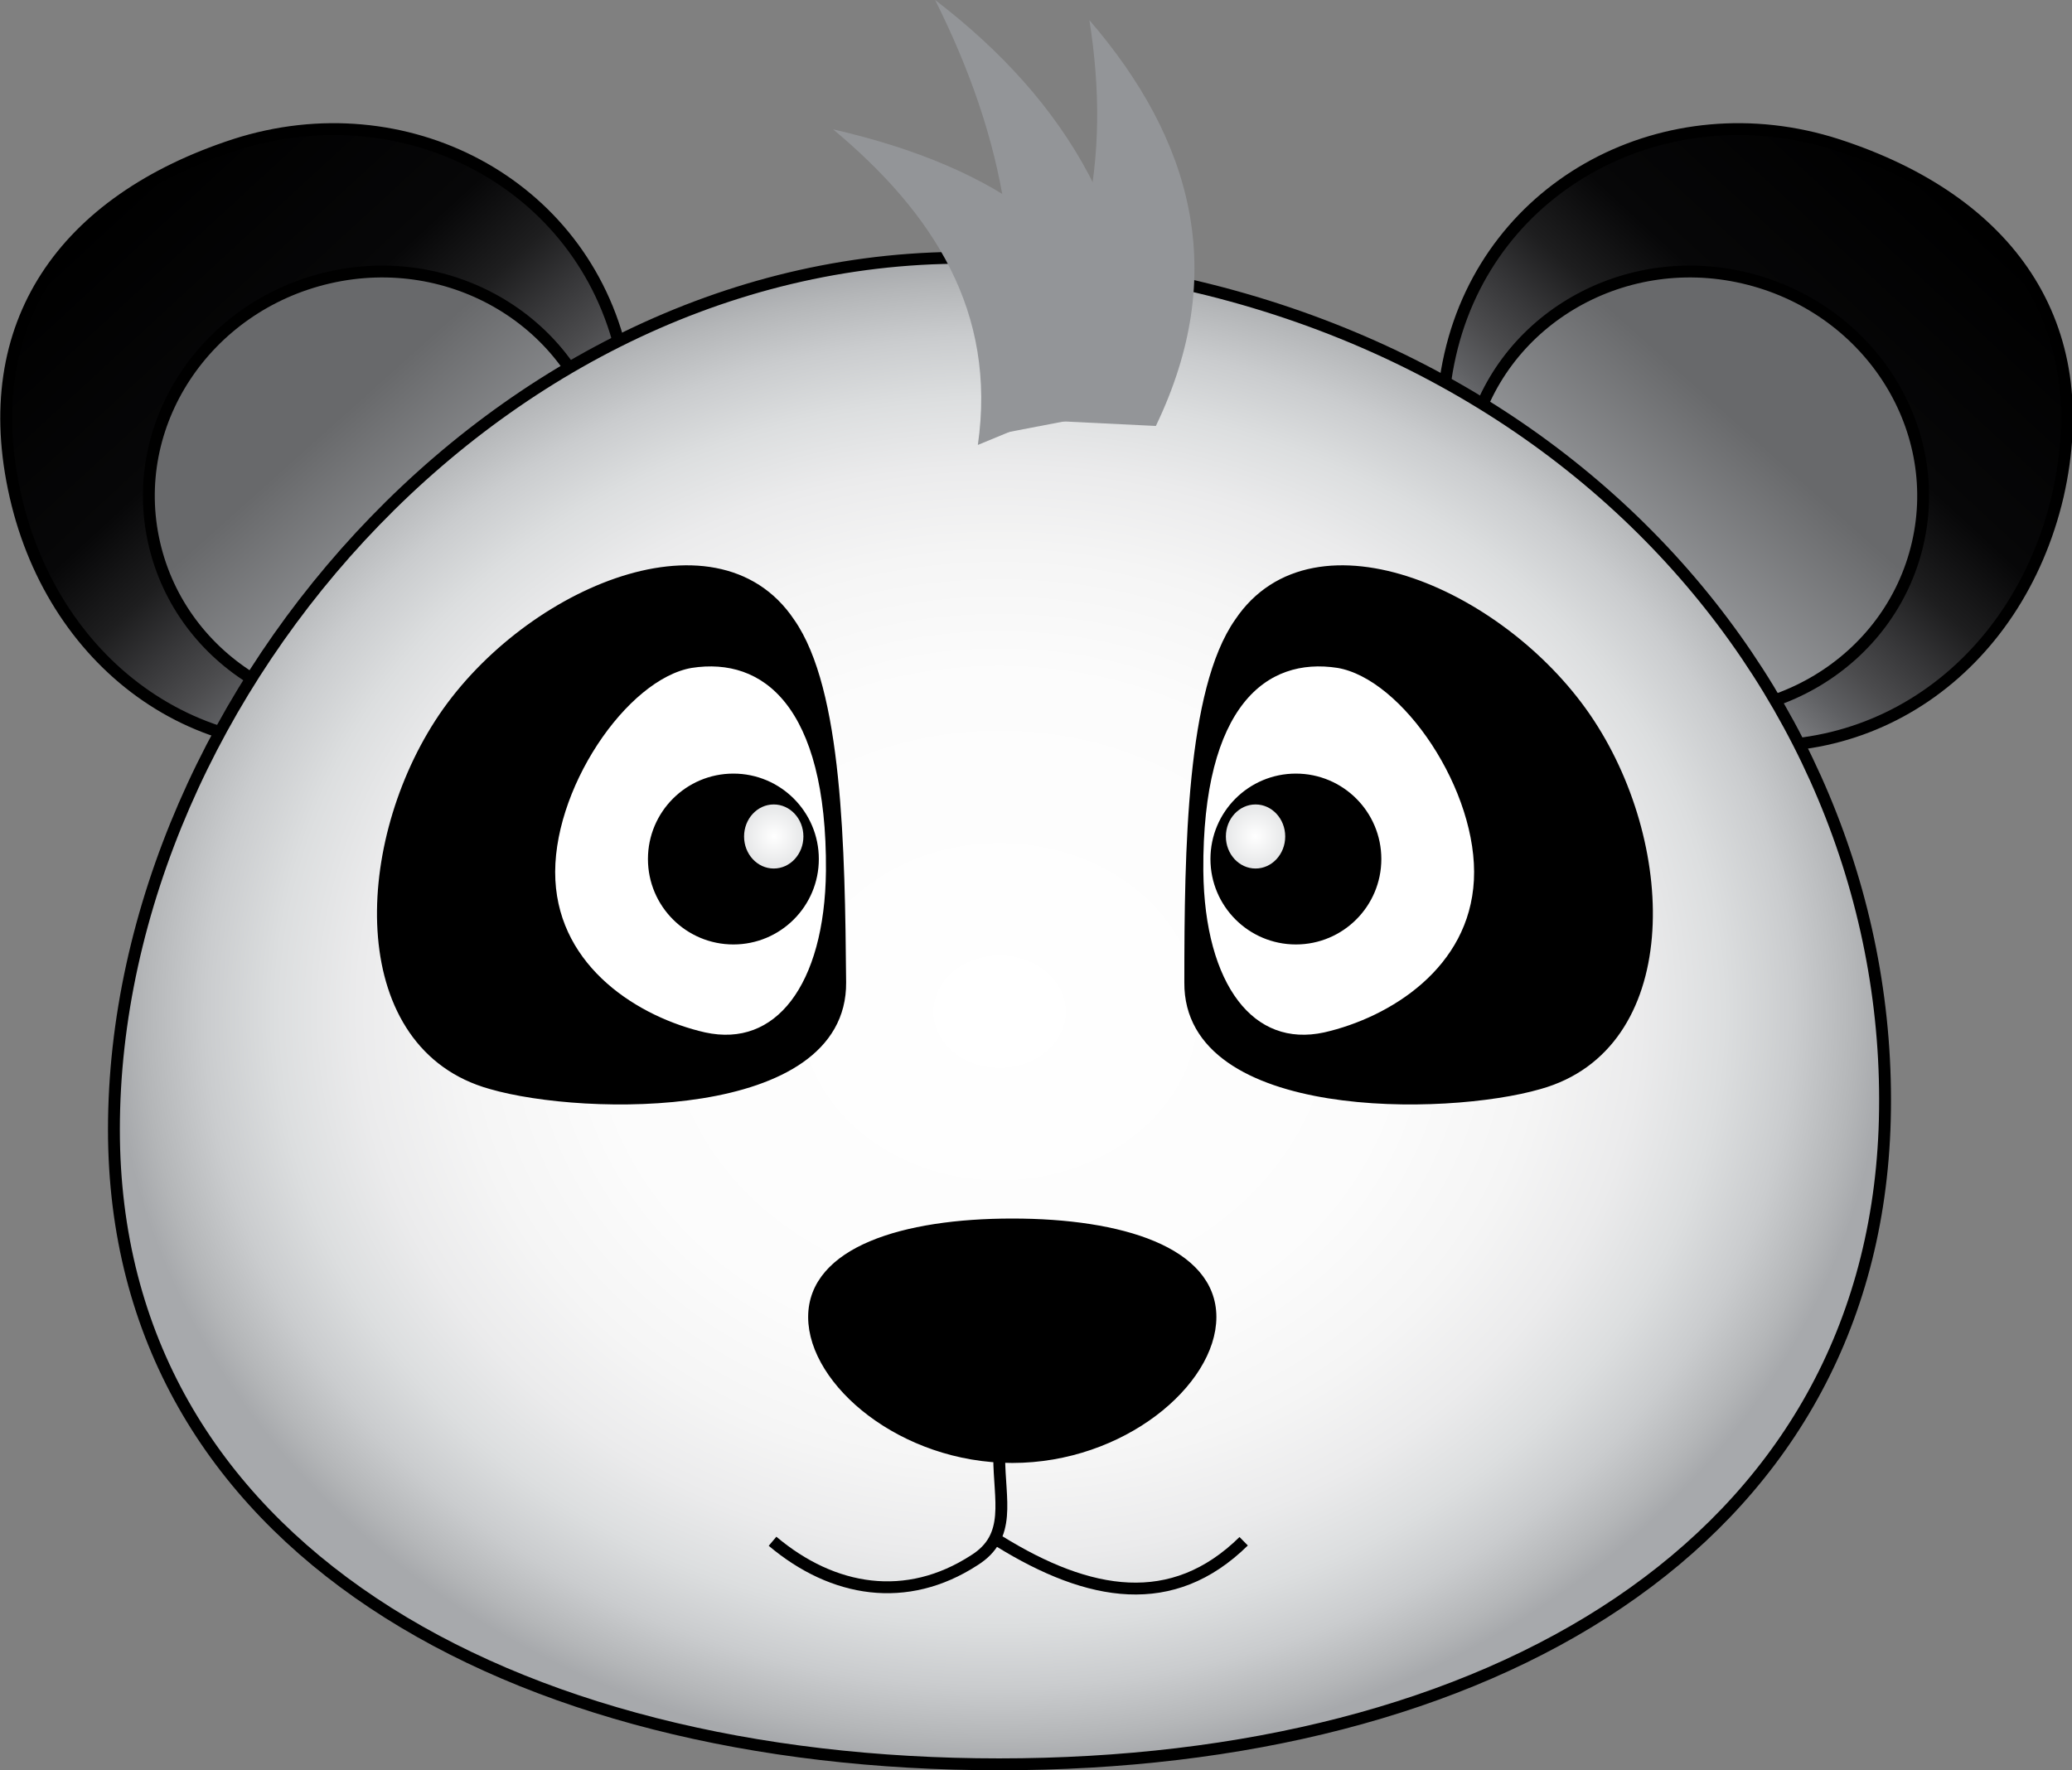 <?xml version="1.0" encoding="utf-8"?>
<!-- Generator: Adobe Illustrator 19.0.0, SVG Export Plug-In . SVG Version: 6.00 Build 0)  -->
<svg version="1.1" id="Layer_1" xmlns="http://www.w3.org/2000/svg" xmlns:xlink="http://www.w3.org/1999/xlink" x="0px" y="0px"
	 viewBox="0 0 174.6 149.2" style="enable-background:new 0 0 174.6 149.2;" xml:space="preserve">
<rect x="0" y="0" width="174.6" height="149.2" fill="#808080" stroke="none"/>
<style type="text/css">
	.st0{fill:url(#outer_ear_3_);stroke:#000000;stroke-miterlimit:10;}
	.st1{fill:url(#inner_3_);stroke:#000000;stroke-miterlimit:10;}
	.st2{fill:url(#outer_ear_4_);stroke:#000000;stroke-miterlimit:10;}
	.st3{fill:url(#inner_4_);stroke:#000000;stroke-miterlimit:10;}
	.st4{fill:url(#head_1_);stroke:#000000;stroke-miterlimit:10;}
	.st5{stroke:#000000;stroke-miterlimit:10;}
	.st6{fill:#FFFFFF;stroke:#000000;stroke-miterlimit:10;}
	.st7{fill:url(#white_fluid_2_);}
	.st8{fill:url(#white_fluid_3_);}
	.st9{fill:none;stroke:#000000;stroke-miterlimit:10;}
	.st10{fill:#939598;}
</style>
<g id="ear_2_">
	
		<linearGradient id="outer_ear_3_" gradientUnits="userSpaceOnUse" x1="-12.306" y1="212.228" x2="-59.772" y2="184.824" gradientTransform="matrix(0.21 0.92 0.929 -0.213 -150.017 111.83)">
		<stop  offset="0" style="stop-color:#FFFFFF"/>
		<stop  offset="7.380247e-003" style="stop-color:#F4F4F5"/>
		<stop  offset="4.767627e-002" style="stop-color:#CECFD1"/>
		<stop  offset="9.308982e-002" style="stop-color:#AAACAF"/>
		<stop  offset="0.142" style="stop-color:#8D8F92"/>
		<stop  offset="0.195" style="stop-color:#757679"/>
		<stop  offset="0.254" style="stop-color:#5F6063"/>
		<stop  offset="0.32" style="stop-color:#4C4C4E"/>
		<stop  offset="0.397" style="stop-color:#38383A"/>
		<stop  offset="0.493" style="stop-color:#1E1E1F"/>
		<stop  offset="0.627" style="stop-color:#070708"/>
		<stop  offset="1" style="stop-color:#000000"/>
	</linearGradient>
	<path id="outer_ear_2_" class="st0" d="M31.9,62.2c14.6-3.3,23.8-17.8,20.5-32.3S34.1,7.6,19.8,12.2C5.4,16.9-2,27.3,1.3,41.8
		S17.3,65.5,31.9,62.2z"/>
	
		<linearGradient id="inner_3_" gradientUnits="userSpaceOnUse" x1="-37.776" y1="188.258" x2="-17.533" y2="199.945" gradientTransform="matrix(0.214 0.936 0.975 -0.223 -149.816 112.309)">
		<stop  offset="9.318995e-002" style="stop-color:#68696B"/>
		<stop  offset="0.996" style="stop-color:#A7A9AC"/>
	</linearGradient>
	<path id="inner_2_" class="st1" d="M36,59.6c10.4-2.4,17-12.4,14.7-22.4c-2.3-10-12.6-16.2-23-13.8S10.7,35.8,13,45.8
		S25.6,62,36,59.6z"/>
</g>
<g id="ear_1_">
	
		<linearGradient id="outer_ear_4_" gradientUnits="userSpaceOnUse" x1="19.595" y1="350.24" x2="-27.87" y2="322.836" gradientTransform="matrix(-0.21 0.92 -0.929 -0.213 459.613 111.83)">
		<stop  offset="0" style="stop-color:#FFFFFF"/>
		<stop  offset="7.380247e-003" style="stop-color:#F4F4F5"/>
		<stop  offset="4.767627e-002" style="stop-color:#CECFD1"/>
		<stop  offset="9.308982e-002" style="stop-color:#AAACAF"/>
		<stop  offset="0.142" style="stop-color:#8D8F92"/>
		<stop  offset="0.195" style="stop-color:#757679"/>
		<stop  offset="0.254" style="stop-color:#5F6063"/>
		<stop  offset="0.32" style="stop-color:#4C4C4E"/>
		<stop  offset="0.397" style="stop-color:#38383A"/>
		<stop  offset="0.493" style="stop-color:#1E1E1F"/>
		<stop  offset="0.627" style="stop-color:#070708"/>
		<stop  offset="1" style="stop-color:#000000"/>
	</linearGradient>
	<path id="outer_ear_1_" class="st2" d="M142.7,62.2c-14.6-3.3-23.8-17.8-20.5-32.3c3.3-14.5,18.3-22.3,32.6-17.7
		c14.5,4.7,21.9,15.1,18.6,29.6C170,56.3,157.3,65.5,142.7,62.2z"/>
	
		<linearGradient id="inner_4_" gradientUnits="userSpaceOnUse" x1="-6.404" y1="319.857" x2="13.839" y2="331.545" gradientTransform="matrix(-0.214 0.936 -0.975 -0.223 459.413 112.309)">
		<stop  offset="9.318995e-002" style="stop-color:#68696B"/>
		<stop  offset="0.996" style="stop-color:#A7A9AC"/>
	</linearGradient>
	<path id="inner_1_" class="st3" d="M138.6,59.6c-10.4-2.4-17-12.4-14.7-22.4s12.6-16.2,23-13.8s17,12.4,14.7,22.4
		S149,62,138.6,59.6z"/>
</g>
<radialGradient id="head_1_" cx="84.219" cy="93.684" r="77.37" gradientTransform="matrix(0.965 0 0 0.82 2.959 8.445)" gradientUnits="userSpaceOnUse">
	<stop  offset="0" style="stop-color:#FFFFFF"/>
	<stop  offset="0.448" style="stop-color:#FCFCFC"/>
	<stop  offset="0.609" style="stop-color:#F5F5F5"/>
	<stop  offset="0.724" style="stop-color:#EBEBEC"/>
	<stop  offset="0.817" style="stop-color:#DCDEDF"/>
	<stop  offset="0.897" style="stop-color:#CACCCE"/>
	<stop  offset="0.966" style="stop-color:#B4B6B8"/>
	<stop  offset="1" style="stop-color:#A7A9AC"/>
</radialGradient>
<path id="head" class="st4" d="M158.8,95.2c-1.4,35-33.4,53.5-74.6,53.5S9.6,130.3,9.6,95.2c0-36.9,33.8-75.4,74.6-73.4
	C130.9,24.3,160.2,58.8,158.8,95.2z"/>
<g id="eye_1_">
	<g id="XMLID_1_">
		<path id="eye" class="st5" d="M70.8,82.8c0.1,11.1-21.5,10.8-29.4,8.5C29.9,88.1,30.2,71.7,37.1,61s23.1-17.9,29.4-8.5
			C70.5,58.2,70.7,71.5,70.8,82.8z"/>
		<path id="ref" class="st6" d="M70.1,73.4c-0.1,9.8-4.4,15.5-10.8,14.1c-5.7-1.3-12.6-5.6-13-13.3c-0.4-7.7,6.1-17.4,11.9-18.4
			C64.6,54.8,70.2,59.3,70.1,73.4z"/>
		<circle id="pupil" class="st5" cx="61.8" cy="72.4" r="6.7"/>
		<radialGradient id="white_fluid_2_" cx="65.235" cy="70.487" r="2.575" gradientUnits="userSpaceOnUse">
			<stop  offset="0" style="stop-color:#FFFFFF"/>
			<stop  offset="1" style="stop-color:#E6E7E8"/>
		</radialGradient>
		<ellipse id="white_fluid" class="st7" cx="65.2" cy="70.5" rx="2.5" ry="2.7"/>
	</g>
	<g id="XMLID_7_">
		<path id="eye_2_" class="st5" d="M100.3,82.8c-0.1,11.1,21.5,10.8,29.4,8.5c11.4-3.2,11.2-19.6,4.2-30.3
			c-7-10.7-23.1-17.9-29.4-8.5C100.5,58.2,100.3,71.5,100.3,82.8z"/>
		<path id="ref_1_" class="st6" d="M100.9,73.4c0.1,9.8,4.4,15.5,10.8,14.1c5.7-1.3,12.6-5.6,13-13.3c0.4-7.7-6.1-17.4-11.9-18.4
			C106.4,54.8,100.8,59.3,100.9,73.4z"/>
		<circle id="pupil_1_" class="st5" cx="109.2" cy="72.4" r="6.7"/>
		
			<radialGradient id="white_fluid_3_" cx="146.671" cy="70.487" r="2.575" gradientTransform="matrix(-1 0 0 1 252.454 0)" gradientUnits="userSpaceOnUse">
			<stop  offset="0" style="stop-color:#FFFFFF"/>
			<stop  offset="1" style="stop-color:#E6E7E8"/>
		</radialGradient>
		<ellipse id="white_fluid_1_" class="st8" cx="105.8" cy="70.5" rx="2.5" ry="2.7"/>
	</g>
</g>
<path id="Nose" class="st5" d="M102,111c0,5.4-7.5,11.8-16.7,11.8s-16.7-6.4-16.7-11.8s7.5-7.8,16.7-7.8S102,105.6,102,111z"/>
<g id="Mouth">
	<path id="mouth2" class="st9" d="M84.2,122.8c0,3.6,1.1,6.7-2.1,8.7c-5.7,3.7-11.9,2.7-17-1.6"/>
	<path id="mouth1" class="st9" d="M104.8,129.9c-6,5.9-13,4.7-20.6,0"/>
</g>
<g id="Hair">
	<path id="XMLID_3_" class="st10" d="M82.4,37.5C84,26.3,78.7,18,70.2,10.9c13.9,3.2,23.3,9.6,25.5,21.1L82.4,37.5z"/>
	<path id="XMLID_4_" class="st10" d="M83.5,36.7c3.7-13.2,1-25.3-4.7-36.7C89.9,8.5,96.6,19.5,96,34.3L83.5,36.7z"/>
	<path id="XMLID_5_" class="st10" d="M83.1,35.2c8.9-10.8,10.5-22.1,8.7-33.5c8.7,10.1,11.8,21.3,5.6,34.2L83.1,35.2z"/>
</g>
</svg>
